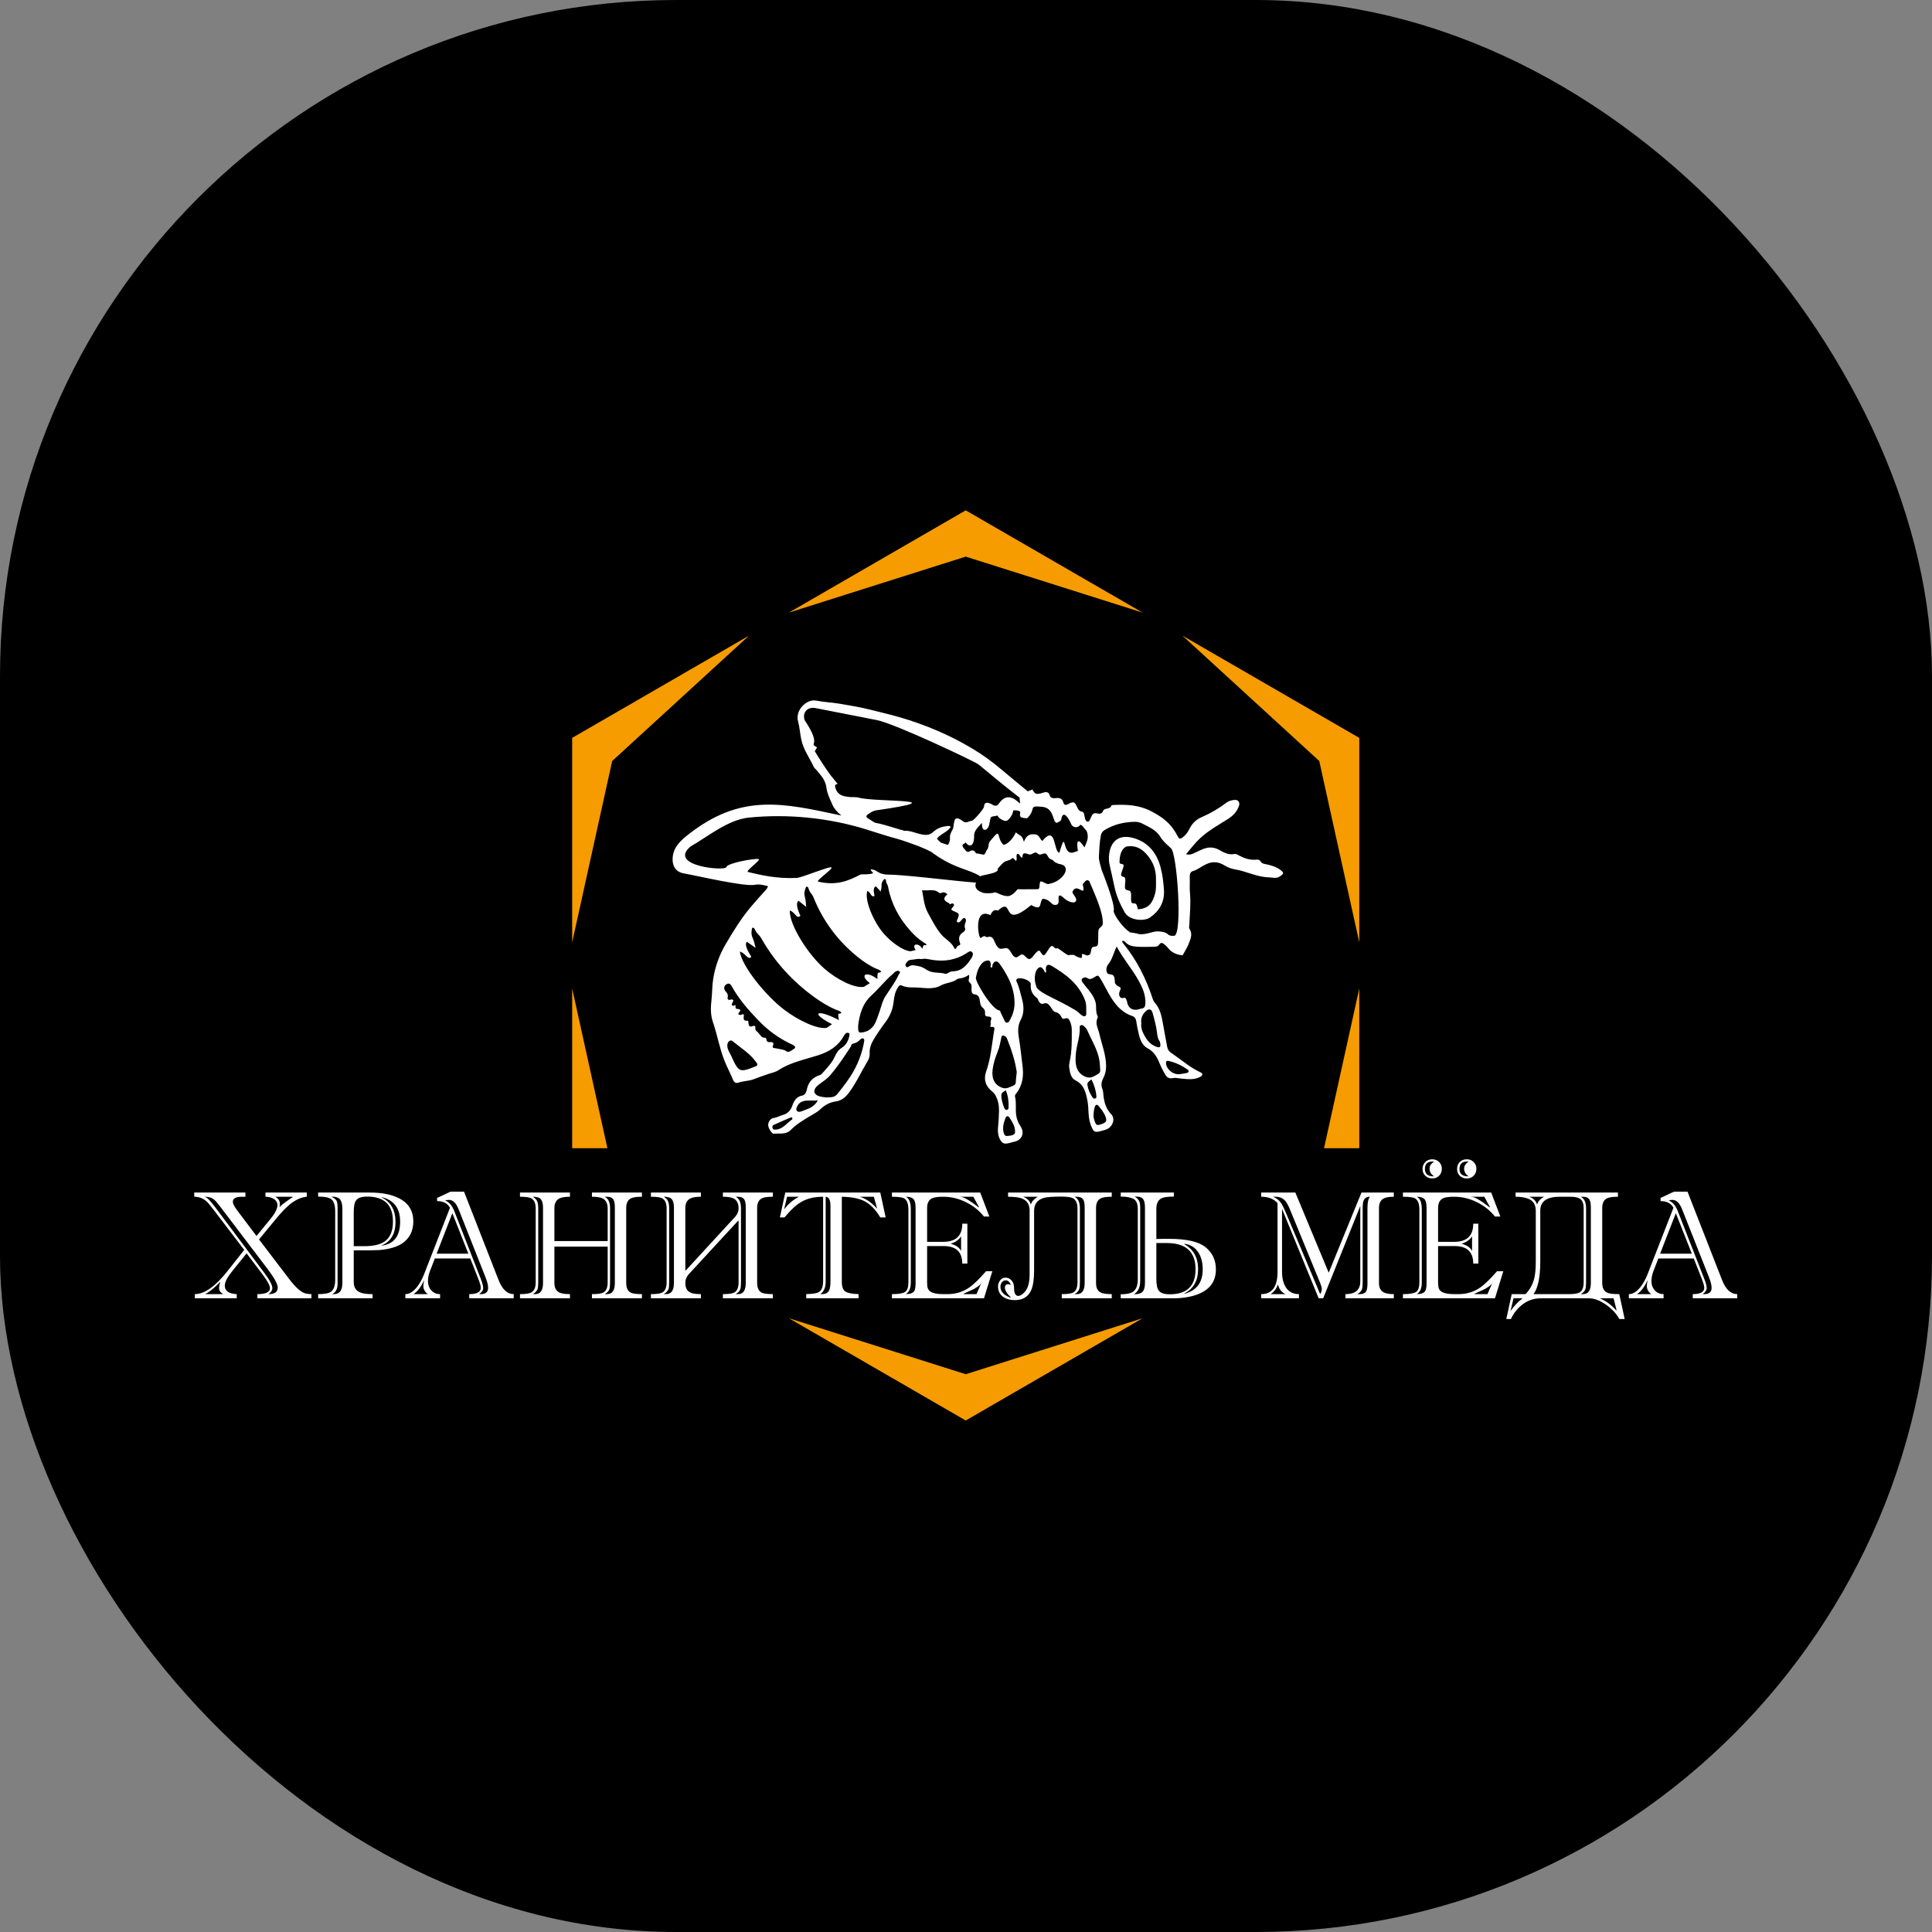 <svg xmlns="http://www.w3.org/2000/svg" version="1.1" xmlns:xlink="http://www.w3.org/1999/xlink" xmlns:svgjs="http://svgjs.dev/svgjs" width="1000" height="1000"><rect width="100%" height="100%" fill="#808080" stroke="none"/><g clip-path="url(#SvgjsClipPath1226)"><rect width="1000" height="1000" fill="#000000"></rect><g transform="matrix(2.685,0,0,2.685,100,263.758)"><svg xmlns="http://www.w3.org/2000/svg" version="1.1" xmlns:xlink="http://www.w3.org/1999/xlink" xmlns:svgjs="http://svgjs.dev/svgjs" width="298" height="176"><svg width="298" height="176" viewBox="0 0 298 176" fill="none" xmlns="http://www.w3.org/2000/svg">
<path fill-rule="evenodd" clip-rule="evenodd" d="M190.695 24.3L224.79 44.011V83.434L217.076 48.471L190.695 24.3Z" fill="#F69C00"></path>
<path fill-rule="evenodd" clip-rule="evenodd" d="M73.054 92.314V123.116H79.85L73.054 92.314Z" fill="#F69C00"></path>
<path fill-rule="evenodd" clip-rule="evenodd" d="M224.79 92.314V123.116H217.994L224.79 92.314Z" fill="#F69C00"></path>
<path fill-rule="evenodd" clip-rule="evenodd" d="M107.148 24.299L73.054 44.011L73.054 83.434L80.768 48.471L107.148 24.299Z" fill="#F69C00"></path>
<path fill-rule="evenodd" clip-rule="evenodd" d="M22.788 152.05H12.375V151.241C13.99 151.241 14.798 150.856 14.798 150.086C14.798 149.585 14.297 148.671 13.298 147.342L10.298 143.385L7.587 146.735C6.586 147.968 6.087 148.921 6.087 149.595C6.087 150.615 6.855 151.164 8.394 151.241V152.05H0.318V151.241C2.183 151.241 4.298 149.739 6.663 146.735L9.836 142.72L4.24 135.384C3.413 134.287 2.856 133.613 2.567 133.362C1.894 132.765 1.106 132.467 0.203 132.467V131.658H10.067V132.467C10.067 132.467 9.846 132.467 9.404 132.467C8.231 132.467 7.644 132.785 7.644 133.42C7.644 133.805 7.923 134.363 8.481 135.095L12.202 140.034L14.855 136.8C15.778 135.682 16.239 134.778 16.239 134.084C16.239 133.564 15.98 133.15 15.461 132.842C15.019 132.592 14.509 132.467 13.932 132.467V131.658H21.893V132.467C20.758 132.563 19.614 133.102 18.461 134.084C17.768 134.662 16.884 135.605 15.807 136.915L12.692 140.699L18.547 148.382C19.797 150.019 20.855 150.933 21.72 151.125C22.066 151.203 22.422 151.241 22.788 151.241V152.05ZM19.239 132.524C19.162 132.505 19.086 132.486 19.008 132.467H15.807C16.403 132.794 16.701 133.246 16.701 133.824C16.701 134.113 16.682 134.325 16.643 134.46L16.672 134.489C16.692 134.354 17.076 134.017 17.826 133.478C18.499 132.977 18.97 132.659 19.239 132.524ZM16.298 149.999C16.298 149.325 15.672 148.16 14.422 146.504L5.163 134.315C4.625 133.603 4.221 133.15 3.952 132.958C3.529 132.631 2.952 132.467 2.222 132.467L2.135 132.524C2.154 132.505 2.183 132.496 2.222 132.496C2.567 132.496 3.212 133.122 4.154 134.373L13.73 147.169C14.749 148.536 15.259 149.508 15.259 150.086C15.259 150.49 15.009 150.875 14.509 151.241C15.701 151.241 16.298 150.827 16.298 149.999ZM5.798 151.241C5.26 150.933 4.991 150.558 4.991 150.114C4.991 149.749 5.067 149.354 5.222 148.93L5.192 148.902C4.058 150.076 3.087 150.856 2.279 151.241H5.798ZM42.43 137.232C42.43 139.004 41.766 140.381 40.439 141.363C39.401 142.114 37.872 142.576 35.853 142.749C35.373 142.788 33.738 142.807 30.95 142.807V148.93C30.95 149.893 31.344 150.548 32.133 150.895C32.632 151.125 33.45 151.241 34.584 151.241V152.05H24.085V151.241C25.296 151.241 26.123 151.087 26.565 150.779C27.104 150.375 27.373 149.595 27.373 148.439V135.326C27.373 134.113 27.114 133.314 26.594 132.929C26.171 132.602 25.335 132.438 24.085 132.438V131.658H34.008C36.315 131.658 38.18 132.014 39.603 132.726C41.488 133.651 42.43 135.153 42.43 137.232ZM39.892 137.261C39.892 134.719 38.728 133.15 36.401 132.553L36.315 132.582C38.103 133.468 38.998 135.047 38.998 137.319C38.998 139.611 38.103 141.122 36.315 141.854L36.401 141.883C38.728 141.555 39.892 140.015 39.892 137.261ZM38.507 137.261C38.507 134.045 36.853 132.438 33.546 132.438C32.469 132.438 31.757 132.678 31.412 133.16C31.104 133.545 30.95 134.296 30.95 135.413V141.999H32.969C34.796 141.999 36.142 141.671 37.007 141.016C38.007 140.265 38.507 139.014 38.507 137.261ZM28.758 149.075V134.807C28.758 133.959 28.609 133.352 28.31 132.987C28.013 132.621 27.45 132.438 26.623 132.438C27.181 132.726 27.523 133.001 27.647 133.261C27.773 133.521 27.835 133.988 27.835 134.662V149.191C27.835 150.249 27.479 150.933 26.767 151.241H27.143C28.22 151.241 28.758 150.519 28.758 149.075ZM61.784 152.05H53.218V151.241C54.699 151.241 55.438 150.837 55.438 150.028C55.438 149.701 55.304 149.191 55.035 148.497L53.42 144.367H46.583L45.632 146.822C45.382 147.457 45.256 148.102 45.256 148.757C45.256 149.45 45.473 150.038 45.905 150.519C46.338 151.001 46.901 151.241 47.593 151.241V152.05H40.901V151.241C41.671 151.241 42.42 150.779 43.151 149.855C43.69 149.162 44.141 148.343 44.507 147.4L49.497 134.604C49.036 133.737 48.209 133.305 47.016 133.305V132.698L49.612 131.485H52.208L58.871 148.526C59.582 150.336 60.554 151.241 61.784 151.241V152.05ZM56.852 150.028C56.852 149.508 56.679 148.815 56.333 147.948L51.17 134.893C50.689 133.68 50.064 133.073 49.295 133.073C49.045 133.073 48.805 133.112 48.574 133.189C49.324 133.478 49.91 134.161 50.334 135.239L55.438 148.295C55.746 149.084 55.9 149.682 55.9 150.086C55.9 150.49 55.64 150.875 55.122 151.241H55.438C56.381 151.241 56.852 150.837 56.852 150.028ZM53.044 143.443L49.958 135.644L46.93 143.443H53.044ZM45.228 151.241C44.651 150.818 44.362 150.288 44.362 149.653C44.362 149.46 44.41 149.123 44.507 148.642L44.478 148.613C43.882 149.903 43.209 150.779 42.459 151.241H45.228ZM86.504 152.05H76.869V151.241C77.965 151.241 78.706 151.135 79.091 150.923C79.629 150.615 79.898 149.961 79.898 148.959V142.085H69.63V149.075C69.63 149.98 69.928 150.586 70.524 150.895C70.928 151.125 71.629 151.241 72.629 151.241V152.05H62.995V151.241C64.091 151.241 64.832 151.125 65.216 150.895C65.755 150.586 66.024 149.941 66.024 148.959V134.748C66.024 133.747 65.745 133.093 65.187 132.785C64.823 132.572 64.091 132.467 62.995 132.467V131.658H72.629V132.467C71.687 132.467 70.995 132.582 70.553 132.813C69.937 133.16 69.63 133.767 69.63 134.633V141.016H79.898V134.719C79.898 133.796 79.591 133.16 78.975 132.813C78.552 132.582 77.85 132.467 76.869 132.467V131.658H86.504V132.467C85.484 132.467 84.773 132.572 84.369 132.785C83.773 133.093 83.475 133.709 83.475 134.633V149.075C83.475 150.019 83.763 150.644 84.34 150.952C84.725 151.145 85.446 151.241 86.504 151.241V152.05ZM81.283 149.075V134.633C81.283 133.882 81.206 133.372 81.052 133.102C80.84 132.678 80.398 132.467 79.725 132.467H79.321C80.014 132.794 80.359 133.535 80.359 134.691V148.988C80.359 149.604 80.312 150.047 80.216 150.317C80.081 150.683 79.783 150.991 79.321 151.241H79.783C80.782 151.241 81.283 150.519 81.283 149.075ZM67.438 149.075V134.633C67.438 133.843 67.303 133.285 67.034 132.958C66.764 132.631 66.245 132.467 65.476 132.467C65.919 132.736 66.207 133.054 66.341 133.42C66.457 133.709 66.514 134.142 66.514 134.719V149.017C66.514 149.614 66.466 150.047 66.371 150.317C66.216 150.664 65.919 150.972 65.476 151.241H65.909C66.928 151.241 67.438 150.519 67.438 149.075ZM111.742 152.05H102.108V151.241C103.204 151.241 103.944 151.135 104.329 150.923C104.867 150.615 105.137 149.961 105.137 148.959V137.088H105.05L95.56 147.371C95.099 147.871 94.868 148.439 94.868 149.075C94.868 149.98 95.166 150.586 95.762 150.895C96.166 151.125 96.868 151.241 97.868 151.241V152.05H88.234V151.241C89.311 151.241 90.051 151.135 90.455 150.923C90.993 150.596 91.263 149.941 91.263 148.959V134.748C91.263 133.747 90.984 133.093 90.426 132.785C90.061 132.572 89.33 132.467 88.234 132.467V131.658H97.868V132.467C96.926 132.467 96.233 132.582 95.791 132.813C95.176 133.16 94.868 133.767 94.868 134.633V146.678H94.955L104.444 136.366C104.906 135.865 105.137 135.317 105.137 134.719C105.137 133.796 104.829 133.16 104.213 132.813C103.79 132.582 103.088 132.467 102.108 132.467V131.658H111.742V132.467C110.722 132.467 110.011 132.572 109.607 132.785C109.011 133.093 108.713 133.709 108.713 134.633V149.075C108.713 150.019 109.001 150.644 109.578 150.952C109.963 151.145 110.684 151.241 111.742 151.241V152.05ZM106.521 149.075V134.633C106.521 133.882 106.444 133.372 106.29 133.102C106.079 132.678 105.637 132.467 104.964 132.467H104.56C105.252 132.794 105.598 133.535 105.598 134.691V148.988C105.598 149.604 105.55 150.047 105.454 150.317C105.319 150.683 105.021 150.991 104.56 151.241H105.021C106.021 151.241 106.521 150.519 106.521 149.075ZM92.676 149.075V134.633C92.676 133.843 92.541 133.285 92.272 132.958C92.003 132.631 91.484 132.467 90.714 132.467C91.157 132.736 91.445 133.054 91.58 133.42C91.695 133.709 91.753 134.142 91.753 134.719V149.017C91.753 149.614 91.705 150.047 91.609 150.317C91.455 150.664 91.157 150.972 90.714 151.241H91.147C92.167 151.241 92.676 150.519 92.676 149.075ZM133.49 136.453H132.452C131.548 134.932 130.519 133.882 129.365 133.305C128.346 132.785 126.904 132.505 125.039 132.467V148.873C125.039 149.816 125.265 150.437 125.717 150.736C126.169 151.034 127.019 151.203 128.269 151.241V152.05H118.174V151.241C119.424 151.203 120.221 151.077 120.568 150.866C121.145 150.558 121.433 149.836 121.433 148.7V132.467C119.76 132.467 118.347 132.804 117.193 133.478C116.232 134.036 115.164 135.028 113.991 136.453H113.097L114.135 131.658H132.452L133.49 136.453ZM131.846 134.778L131.211 132.467H128.5C129.692 132.833 130.807 133.603 131.846 134.778ZM116.789 132.467H114.482L113.905 134.922C114.732 133.824 115.693 133.006 116.789 132.467ZM122.846 134.2C122.846 133.102 122.539 132.524 121.923 132.467V148.873C121.923 149.97 121.577 150.76 120.885 151.241H121.203C121.914 151.241 122.385 150.981 122.615 150.461C122.77 150.114 122.846 149.537 122.846 148.728V134.2ZM154.055 146.822L152.44 152.05H134.701V151.241C135.97 151.241 136.817 151.101 137.24 150.823C137.663 150.543 137.874 149.912 137.874 148.93V135.009C137.874 133.872 137.615 133.141 137.095 132.813C136.73 132.582 135.932 132.467 134.701 132.467V131.658H151.719L153.479 136.279H152.44C151.498 135.105 150.325 134.176 148.922 133.492C147.517 132.809 146.066 132.467 144.566 132.467C143.528 132.467 142.806 132.572 142.403 132.785C141.787 133.093 141.479 133.709 141.479 134.633V141.161H144.566C147.027 141.161 148.258 139.996 148.258 137.666H149.238V145.349H148.258C148.258 143.096 147.046 141.97 144.624 141.97H141.479V149.075C141.479 149.518 141.528 149.874 141.624 150.144C141.874 150.895 142.922 151.26 144.768 151.241H145.431C146.989 151.241 148.392 150.808 149.642 149.941C150.469 149.364 151.537 148.324 152.844 146.822H154.055ZM151.459 134.546V134.431L150.392 132.467H147.94C147.902 132.467 147.835 132.486 147.738 132.524C147.816 132.505 147.883 132.496 147.94 132.496C148.537 132.496 149.709 133.179 151.459 134.546ZM148.027 142.922V140.092C147.624 140.746 146.95 141.228 146.008 141.536C146.989 141.767 147.662 142.229 148.027 142.922ZM152.008 148.902V148.757C152.008 149.2 151.517 149.691 150.536 150.23C150.325 150.346 149.633 150.664 148.46 151.184L148.604 151.241H150.998L152.008 148.902ZM139.258 149.075V134.662C139.258 133.872 139.153 133.333 138.942 133.044C138.672 132.659 138.143 132.467 137.354 132.467C138.008 132.755 138.336 133.574 138.336 134.922V148.988C138.336 150.124 138.008 150.875 137.354 151.241C138.162 151.241 138.701 151.058 138.97 150.693C139.163 150.423 139.258 149.884 139.258 149.075ZM177.073 152.05H167.439V151.241C168.535 151.241 169.275 151.135 169.66 150.923C170.199 150.615 170.468 149.961 170.468 148.959V134.719C170.468 133.737 170.179 133.083 169.602 132.755C169.198 132.544 168.449 132.438 167.353 132.438C165.699 132.438 164.564 132.524 163.949 132.698C162.718 133.083 162.103 133.901 162.103 135.153V146.649C162.103 148.382 161.911 149.672 161.526 150.519C160.949 151.77 159.901 152.397 158.382 152.397C157.478 152.397 156.729 152.185 156.132 151.761C155.478 151.299 155.151 150.625 155.151 149.739C155.151 149.316 155.286 148.93 155.555 148.584C155.825 148.237 156.17 148.064 156.594 148.064C157.055 148.064 157.445 148.242 157.762 148.598C158.079 148.954 158.238 149.431 158.238 150.028C158.238 151.068 158.517 151.588 159.074 151.588C159.228 151.588 159.43 151.511 159.68 151.357C160.718 150.702 161.238 149.431 161.238 147.544V135.153C161.238 134.036 160.795 133.276 159.911 132.871C159.334 132.602 158.391 132.467 157.084 132.467V131.658H177.073V132.467C176.054 132.467 175.342 132.572 174.939 132.785C174.342 133.093 174.044 133.709 174.044 134.633V149.075C174.044 150.019 174.342 150.635 174.939 150.923C175.323 151.135 176.035 151.241 177.073 151.241V152.05ZM171.852 149.075V134.633C171.852 133.882 171.775 133.372 171.621 133.102C171.41 132.678 170.967 132.467 170.294 132.467H169.891C170.583 132.794 170.929 133.535 170.929 134.691V148.988C170.929 149.604 170.881 150.047 170.785 150.317C170.65 150.683 170.352 150.991 169.891 151.241H170.352C171.352 151.241 171.852 150.519 171.852 149.075ZM162.853 132.467H159.997C160.805 132.794 161.295 133.295 161.468 133.969C161.68 133.333 162.142 132.833 162.853 132.467ZM157.632 151.877C156.863 151.145 156.478 150.519 156.478 149.999C156.478 149.556 156.68 149.335 157.084 149.335C157.276 149.335 157.459 149.393 157.632 149.508C157.401 148.892 157.074 148.584 156.651 148.584C156.344 148.584 156.094 148.709 155.901 148.959C155.709 149.21 155.613 149.489 155.613 149.797C155.613 150.76 156.277 151.472 157.603 151.934L157.632 151.877ZM197.149 146.476C197.149 148.555 196.206 150.057 194.322 150.981C192.899 151.694 191.034 152.05 188.726 152.05H178.804V151.27C179.977 151.27 180.794 151.087 181.256 150.721C181.813 150.278 182.092 149.499 182.092 148.382V134.864C182.092 133.824 181.808 133.16 181.241 132.871C180.674 132.582 179.861 132.438 178.804 132.438V131.658H189.044V132.438C187.928 132.438 187.14 132.544 186.678 132.755C186.005 133.102 185.669 133.776 185.669 134.778V140.612C185.918 140.612 186.332 140.602 186.909 140.583C187.447 140.583 187.861 140.583 188.149 140.583C191.476 140.583 193.808 141.117 195.144 142.186C196.48 143.254 197.149 144.685 197.149 146.476ZM194.61 146.446C194.61 145.176 194.341 144.116 193.803 143.269C193.207 142.287 192.313 141.709 191.12 141.536L191.034 141.594C192.822 142.615 193.716 144.213 193.716 146.389C193.716 148.661 192.822 150.24 191.034 151.125L191.12 151.155C193.447 150.558 194.61 148.988 194.61 146.446ZM193.226 146.446C193.226 143.076 191.38 141.392 187.687 141.392H185.669V148.295C185.669 149.412 185.823 150.163 186.13 150.548C186.476 151.03 187.188 151.27 188.265 151.27C191.572 151.27 193.226 149.663 193.226 146.446ZM183.477 149.075V134.633C183.477 133.901 183.39 133.381 183.217 133.073C182.986 132.65 182.534 132.438 181.861 132.438H181.486C181.948 132.707 182.246 133.015 182.38 133.362C182.496 133.613 182.554 134.036 182.554 134.633V148.7C182.554 149.932 182.15 150.788 181.342 151.27C182.15 151.27 182.707 151.106 183.015 150.779C183.322 150.451 183.477 149.884 183.477 149.075ZM231.443 152.05H222.127V151.241C224.031 151.241 224.983 150.423 224.983 148.786V134.257L217.829 152.05H216.964L209.897 134.807V146.88C209.897 148.112 210.128 149.104 210.589 149.855C211.147 150.779 212.003 151.241 213.157 151.241V152.05H205.888V151.241C207.984 151.241 209.032 149.807 209.032 146.937V133.709C208.321 132.88 207.273 132.467 205.888 132.467V131.658H212.465L218.896 147.111L225.214 131.658H231.443V132.467C230.521 132.467 229.848 132.592 229.425 132.842C228.867 133.17 228.588 133.767 228.588 134.633V149.104C228.588 149.951 228.867 150.538 229.425 150.866C229.867 151.116 230.54 151.241 231.443 151.241V152.05ZM226.857 132.467C226.242 132.467 225.838 132.698 225.646 133.16C225.512 133.449 225.444 133.94 225.444 134.633V149.017C225.444 149.633 225.396 150.067 225.3 150.317C225.165 150.683 224.867 150.991 224.406 151.241H224.896C225.531 151.241 225.954 151.03 226.165 150.605C226.3 150.317 226.367 149.816 226.367 149.104V134.633C226.367 133.554 226.531 132.833 226.857 132.467ZM217.569 150.259C217.569 149.99 217.426 149.508 217.137 148.815L211.512 135.124C211.147 134.219 210.82 133.603 210.532 133.276C210.051 132.736 209.426 132.467 208.657 132.467H208.138C208.773 132.698 209.282 133.083 209.667 133.622C209.916 133.969 210.214 134.546 210.561 135.355L217.253 151.241C217.464 150.856 217.569 150.529 217.569 150.259ZM210.561 151.241C209.791 150.875 209.311 150.249 209.118 149.364C208.811 150.23 208.33 150.856 207.677 151.241H210.561ZM247.366 127.065C247.366 127.605 247.193 128.052 246.846 128.408C246.501 128.765 246.058 128.943 245.52 128.943C244.981 128.943 244.534 128.775 244.179 128.438C243.822 128.101 243.645 127.662 243.645 127.123C243.645 126.565 243.818 126.113 244.164 125.766C244.51 125.419 244.962 125.246 245.52 125.246C246.039 125.246 246.476 125.419 246.832 125.766C247.188 126.113 247.366 126.545 247.366 127.065ZM240.703 127.065C240.703 127.605 240.53 128.052 240.184 128.408C239.838 128.765 239.395 128.943 238.857 128.943C238.318 128.943 237.871 128.77 237.515 128.423C237.16 128.076 236.982 127.643 236.982 127.123C236.982 126.584 237.16 126.136 237.515 125.78C237.871 125.424 238.318 125.246 238.857 125.246C239.376 125.246 239.814 125.419 240.169 125.766C240.525 126.113 240.703 126.545 240.703 127.065ZM252.558 146.822L250.942 152.05H233.203V151.241C234.472 151.241 235.319 151.101 235.742 150.823C236.165 150.543 236.376 149.912 236.376 148.93V135.009C236.376 133.872 236.117 133.141 235.597 132.813C235.232 132.582 234.434 132.467 233.203 132.467V131.658H250.222L251.981 136.279H250.942C250 135.105 248.827 134.176 247.424 133.492C246.02 132.809 244.568 132.467 243.068 132.467C242.03 132.467 241.309 132.572 240.905 132.785C240.289 133.093 239.982 133.709 239.982 134.633V141.161H243.068C245.529 141.161 246.76 139.996 246.76 137.666H247.74V145.349H246.76C246.76 143.096 245.548 141.97 243.126 141.97H239.982V149.075C239.982 149.518 240.03 149.874 240.126 150.144C240.376 150.895 241.424 151.26 243.27 151.241H243.934C245.491 151.241 246.894 150.808 248.144 149.941C248.971 149.364 250.039 148.324 251.346 146.822H252.558ZM245.808 128.538V128.481C245.27 128.115 245.001 127.634 245.001 127.036C245.001 126.536 245.27 126.103 245.808 125.737V125.679H245.548C244.587 125.679 244.107 126.16 244.107 127.123C244.107 128.067 244.673 128.538 245.808 128.538ZM249.962 134.546V134.431L248.895 132.467H246.443C246.404 132.467 246.337 132.486 246.241 132.524C246.318 132.505 246.385 132.496 246.443 132.496C247.039 132.496 248.212 133.179 249.962 134.546ZM239.146 128.538V128.481C238.607 128.115 238.338 127.634 238.338 127.036C238.338 126.536 238.607 126.103 239.146 125.737V125.679H238.886C237.924 125.679 237.444 126.16 237.444 127.123C237.444 128.067 238.011 128.538 239.146 128.538ZM246.53 142.922V140.092C246.126 140.746 245.453 141.228 244.51 141.536C245.491 141.767 246.164 142.229 246.53 142.922ZM250.51 148.902V148.757C250.51 149.2 250.02 149.691 249.038 150.23C248.827 150.346 248.135 150.664 246.962 151.184L247.106 151.241H249.5L250.51 148.902ZM237.76 149.075V134.662C237.76 133.872 237.655 133.333 237.444 133.044C237.174 132.659 236.645 132.467 235.857 132.467C236.511 132.755 236.838 133.574 236.838 134.922V148.988C236.838 150.124 236.511 150.875 235.857 151.241C236.664 151.241 237.203 151.058 237.472 150.693C237.665 150.423 237.76 149.884 237.76 149.075ZM275.95 156.036H274.912C274.392 155.054 273.575 154.159 272.46 153.35C271.249 152.483 270.124 152.05 269.085 152.05H259.711C258.48 152.05 257.36 152.42 256.35 153.162C255.341 153.903 254.567 154.862 254.028 156.036H253.134L254.173 151.241H256.826C257.634 150.432 258.192 149.45 258.499 148.295C258.711 147.448 258.816 146.322 258.816 144.915V135.153C258.816 133.998 258.326 133.227 257.346 132.842C256.692 132.592 255.884 132.467 254.923 132.467V131.658H274.652V132.467C273.633 132.467 272.921 132.572 272.518 132.785C271.921 133.093 271.623 133.709 271.623 134.633V149.075C271.623 150.057 271.96 150.693 272.633 150.981C272.998 151.155 273.758 151.241 274.912 151.241L275.95 156.036ZM269.431 149.075V134.633C269.431 133.882 269.354 133.372 269.2 133.102C268.989 132.678 268.547 132.467 267.873 132.467H267.47C268.162 132.794 268.508 133.535 268.508 134.691V148.988C268.508 149.604 268.46 150.047 268.364 150.317C268.229 150.683 267.931 150.991 267.47 151.241H267.931C268.931 151.241 269.431 150.519 269.431 149.075ZM260.432 132.467H257.576C258.384 132.794 258.874 133.295 259.047 133.969C259.259 133.333 259.721 132.833 260.432 132.467ZM268.047 148.959V134.719C268.047 133.853 267.849 133.261 267.455 132.944C267.061 132.626 266.422 132.467 265.537 132.467H263.432C260.932 132.467 259.682 133.362 259.682 135.153V144.944C259.682 147.948 259.249 150.047 258.384 151.241H265.191C266.23 151.241 266.931 151.125 267.297 150.895C267.797 150.567 268.047 149.922 268.047 148.959ZM274.392 154.361L273.816 152.05H271.191C272.402 152.589 273.441 153.36 274.306 154.361H274.392ZM256.278 152.05H254.519L253.942 154.505C254.596 153.542 255.375 152.724 256.278 152.05ZM297.641 152.05H289.074V151.241C290.555 151.241 291.295 150.837 291.295 150.028C291.295 149.701 291.16 149.191 290.891 148.497L289.276 144.367H282.44L281.488 146.822C281.238 147.457 281.113 148.102 281.113 148.757C281.113 149.45 281.329 150.038 281.762 150.519C282.194 151.001 282.757 151.241 283.449 151.241V152.05H276.757V151.241C277.527 151.241 278.276 150.779 279.008 149.855C279.546 149.162 279.997 148.343 280.363 147.4L285.353 134.604C284.892 133.737 284.065 133.305 282.872 133.305V132.698L285.468 131.485H288.064L294.727 148.526C295.439 150.336 296.41 151.241 297.641 151.241V152.05ZM292.708 150.028C292.708 149.508 292.535 148.815 292.189 147.948L287.026 134.893C286.545 133.68 285.92 133.073 285.151 133.073C284.901 133.073 284.661 133.112 284.43 133.189C285.18 133.478 285.767 134.161 286.19 135.239L291.295 148.295C291.603 149.084 291.756 149.682 291.756 150.086C291.756 150.49 291.496 150.875 290.978 151.241H291.295C292.237 151.241 292.708 150.837 292.708 150.028ZM288.9 143.443L285.814 135.644L282.786 143.443H288.9ZM281.084 151.241C280.507 150.818 280.218 150.288 280.218 149.653C280.218 149.46 280.267 149.123 280.363 148.642L280.334 148.613C279.738 149.903 279.065 150.779 278.315 151.241H281.084Z" fill="white"></path>
<path fill-rule="evenodd" clip-rule="evenodd" d="M124.967 58.988L124.774 58.83C124.092 58.251 123.528 57.61 123.189 56.822C122.739 55.767 122.194 54.725 122.063 53.567C121.902 52.162 120.98 51.213 120.155 50.208C119.975 49.994 119.721 49.825 119.602 49.56C118.907 48.035 117.905 46.66 117.412 45.037C117.341 44.805 117.276 44.564 117.224 44.326C116.968 43.166 116.921 41.98 116.6 40.817C115.999 38.629 118.308 36.456 120.094 36.824C121.584 37.129 123.113 37.171 124.599 37.423C126.577 37.758 128.575 38.08 130.522 38.576C132.432 39.06 134.352 39.499 136.247 40.047C141.165 41.483 145.85 43.466 150.238 46.097C152.241 47.297 154.135 48.688 155.926 50.207C157.564 51.592 159.222 52.955 160.88 54.315C161.187 54.199 161.49 54.081 161.785 53.962L161.833 54.052C162.234 54.805 162.472 54.906 163.334 54.726C163.574 54.675 163.802 54.576 164.04 54.514C164.488 54.395 164.926 54.506 165.054 54.944C165.255 55.649 165.723 55.688 166.287 55.622C166.968 55.541 167.541 55.664 167.727 56.428C167.873 57.016 168.219 57.002 168.656 56.794C168.767 56.742 168.86 56.652 168.973 56.61C169.706 56.315 169.897 56.362 170.255 57.062C170.518 57.569 170.651 58.132 171.357 58.249C171.671 58.299 171.735 58.647 171.795 58.934C171.852 59.216 171.883 59.507 171.992 59.767C172.066 59.94 172.187 60.157 172.424 60.167C172.665 60.176 172.77 59.987 172.856 59.797C172.976 59.538 173.074 59.263 173.216 59.018C173.34 58.808 173.504 58.584 173.759 58.539C174.322 58.441 175.016 59.037 175.416 58.057C175.656 57.464 176.72 57.86 176.996 57.086C177.024 57.007 177.21 56.949 177.325 56.946C179.836 56.827 182.291 56.919 184.615 58.121C186.319 59.004 187.868 60.022 188.973 61.621C189.3 62.094 189.581 62.598 189.854 63.104C190.063 63.495 190.289 63.52 190.637 63.274C191.26 62.83 191.722 62.241 192.039 61.578C192.567 60.474 193.386 59.719 194.483 59.251C196.153 58.533 197.707 57.621 199.151 56.518C199.637 56.149 200.191 56.018 200.76 55.969C201.432 55.908 201.817 56.445 201.604 57.092C201.227 58.241 200.448 59.035 199.432 59.673C197.626 60.81 195.75 61.848 194.158 63.309C193.155 64.226 192.354 65.303 191.398 66.43C192.006 66.6 192.435 66.481 192.874 66.265C193.386 66.008 193.915 65.78 194.439 65.539C195.583 65.014 196.688 64.986 197.826 65.628C198.709 66.129 199.614 66.62 200.726 66.392C201.069 66.322 201.426 66.586 201.758 66.758C202.719 67.255 203.721 67.586 204.832 67.492C205.187 67.463 205.541 67.428 205.785 67.859C206.027 68.288 206.547 68.301 206.981 68.404C207.904 68.621 208.814 68.862 209.583 69.466C210.296 70.025 210.281 70.155 209.513 70.695C208.776 71.21 208.015 70.907 207.245 70.884C205.001 70.815 203.005 69.716 200.829 69.358C200.148 69.246 199.474 69.009 198.875 68.633C196.055 66.852 194.387 69.237 192.795 69.659C192.146 69.831 192.094 70.362 192.111 70.938C192.142 71.957 192.061 72.986 192.155 74C192.342 76.006 192.104 78.001 192.034 80C192.024 80.285 191.91 80.583 192.069 80.835C192.723 81.863 192.244 82.832 191.882 83.764C191.587 84.521 191.118 85.211 190.732 85.921C189.549 85.823 188.579 85.381 187.86 84.434C187.688 84.206 187.465 84.016 187.242 83.833C186.901 83.552 186.558 83.348 186.22 83.867C185.963 84.264 185.533 84.273 185.114 84.278C184.213 84.287 183.308 84.333 182.41 84.289C181.401 84.241 180.368 84.202 179.633 83.319C179.54 83.205 179.354 83.168 179.213 83.096C178.956 83.329 179.167 83.485 179.278 83.621C181.889 86.812 183.703 90.428 184.976 94.333C185.05 94.563 185.151 94.809 185.31 94.984C186.339 96.103 186.662 97.495 186.91 98.93C187.173 100.472 187.477 102.004 187.754 103.541C187.847 104.052 188.068 104.429 188.527 104.732C189.966 105.685 191.281 106.816 192.76 107.717C193.215 107.992 193.664 108.255 194.153 108.474C194.679 108.711 194.65 109.077 194.138 109.352C192.945 109.99 191.666 109.804 190.407 109.685C189.877 109.634 189.358 109.484 188.82 109.602C188.16 109.746 187.691 109.464 187.38 108.916C187.037 108.306 186.687 107.693 186.425 107.05C185.891 105.745 185.345 104.55 183.944 103.824C182.967 103.315 182.522 102.169 182.272 101.066C182.085 100.261 181.919 99.452 181.794 98.638C181.716 98.137 181.501 97.796 181.021 97.629C178.474 96.75 177.189 94.657 176.02 92.444C175.656 91.754 175.273 91.073 174.874 90.403C174.472 89.737 174.405 89.713 173.742 90.132C173.264 90.431 172.83 90.697 172.289 90.268C172.12 90.137 171.892 90.179 171.691 90.241C171.239 90.381 171.147 90.734 171.442 91.14C172.143 92.099 173.002 92.938 173.565 94.006C173.84 94.532 174.024 95.055 174.047 95.643C174.072 96.299 174.017 96.969 174.321 97.587C174.37 97.69 174.412 97.856 174.366 97.945C173.784 99.048 174.45 100.013 174.679 101.03C175.145 103.101 175.966 105.086 175.987 107.257C175.994 108.109 175.812 108.902 175.439 109.61C175.061 110.331 174.975 110.971 175.275 111.724C175.421 112.095 175.43 112.527 175.473 112.935C175.615 114.309 175.987 115.547 176.994 116.601C177.767 117.415 177.309 118.865 176.226 119.404C175.9 119.568 175.53 119.654 175.176 119.753C173.711 120.167 173.556 120.012 173.02 118.61C172.448 117.108 172.687 115.531 172.394 114.007C172.085 112.41 171.772 110.887 170.107 110.05C169.165 109.578 169.025 108.55 168.879 107.612C168.827 107.255 168.863 106.863 168.943 106.507C169.397 104.48 169.378 102.424 169.37 100.368C169.368 99.787 169.277 99.282 169.045 98.725C168.796 98.124 168.575 97.916 167.987 98.136C167.704 98.238 167.534 98.137 167.4 97.871C167.157 97.382 166.841 97.011 166.243 96.873C165.734 96.758 165.543 96.2 165.25 95.817C164.899 95.359 164.582 94.984 163.925 95.236C163.501 95.4 163.22 95.133 163.014 94.799C162.883 94.591 162.839 94.292 162.663 94.158C161.763 93.483 161.367 92.692 161.461 91.493C161.518 90.791 159.605 90.099 158.893 90.436C158.573 90.589 158.662 90.865 158.761 91.072C159.245 92.077 159.439 93.172 159.744 94.234C160.148 95.659 160.232 97.059 159.504 98.416C158.866 99.605 159.003 100.903 159.211 102.116C159.505 103.817 159.646 105.534 159.871 107.238C160.118 109.087 159.917 110.923 158.708 112.491C158.555 112.687 158.358 112.901 158.424 113.153C158.724 114.327 158.478 115.529 158.646 116.708C158.76 117.501 159.021 118.197 159.47 118.865C160.357 120.188 159.76 121.609 158.184 121.884C157.404 122.021 156.44 122.58 155.832 121.865C155.209 121.131 155.048 120.059 155.152 119.067C155.264 118.003 155.325 116.936 155.339 115.872C155.352 114.879 155.174 113.906 154.699 113.012C154.524 112.68 154.312 112.4 154.007 112.162C152.769 111.205 152.315 109.857 152.856 108.337C153.747 105.834 153.949 103.201 154.372 100.611C154.432 100.231 154.718 99.624 153.85 99.728C153.614 99.755 153.627 99.581 153.702 99.4C153.829 99.092 153.642 98.766 153.784 98.439C153.993 97.969 153.74 97.722 153.276 97.728C152.807 97.733 152.607 97.594 152.65 97.083C152.684 96.676 152.567 96.305 152.183 96.011C151.726 95.664 151.714 95.075 151.618 94.55C151.517 94.002 151.37 93.533 150.663 93.462C149.972 93.394 150.042 92.731 150.045 92.296C150.05 91.863 150.11 91.511 149.715 91.212C149.211 90.826 149.753 90.284 149.541 89.687C148.959 90.076 148.433 90.293 147.853 90.368C147.651 90.395 147.411 90.409 147.263 90.527C146.347 91.233 145.141 91.178 144.178 91.717C142.444 92.689 140.632 92.084 138.846 92.117C138.064 92.13 137.317 92.09 136.605 91.752C136.256 91.586 136.088 91.803 135.906 92.052C135.274 92.926 135.131 93.963 135.012 94.975C134.845 96.412 134.316 97.653 133.451 98.8C132.633 99.885 131.875 101.012 131.166 102.17C130.672 102.981 130.346 103.894 130.405 104.863C130.44 105.434 130.265 105.898 129.991 106.353C128.785 108.358 127.825 110.505 126.422 112.393C125.761 113.282 125.005 113.941 123.848 114.099C122.722 114.251 121.749 114.791 120.929 115.572C120.323 116.154 119.581 116.522 118.879 116.939C117.568 117.718 116.273 118.502 115.191 119.597C114.26 120.54 113.03 120.205 111.919 120.315C111.525 120.354 110.824 119.146 110.838 118.639C110.852 118.018 111.267 117.381 111.897 117.286C112.564 117.184 113.13 116.846 113.759 116.67C114.665 116.417 115.2 115.745 115.503 114.894C115.836 113.964 116.27 113.184 117.363 112.974C117.887 112.873 118.169 112.407 118.267 111.901C118.54 110.484 119.304 109.513 120.692 109.054C120.883 108.991 121.089 108.883 121.216 108.736C122.115 107.692 123.124 106.714 123.694 105.439C124.008 104.738 124.365 104.164 125.037 103.743C125.875 103.216 126.313 102.374 126.494 101.404C126.532 101.203 126.588 100.987 126.323 100.889C126.107 100.811 125.905 100.867 125.755 101.018C125.613 101.164 125.493 101.337 125.392 101.515C124.291 103.495 122.556 104.525 120.428 105.211C117.866 106.031 115.167 106.542 112.858 108.047C112.22 108.464 111.491 108.589 110.794 108.823C109.828 109.139 108.876 109.51 107.921 109.857C107.03 110.184 106.001 110.144 105.068 110.484C104.625 110.648 104.249 110.373 104.077 109.951C103.57 108.699 102.921 107.517 102.419 106.255C101.459 103.847 101.044 101.287 100.21 98.864C99.698 97.374 99.746 95.999 99.913 94.512C100.067 93.173 100.024 91.817 100.241 90.469C100.626 88.076 101.428 85.853 102.646 83.778C104.107 81.297 105.611 78.842 107.468 76.628C108.364 75.559 109.303 74.525 110.238 73.489C110.456 73.245 110.683 73.023 110.806 72.597C109.942 72.391 109.169 72.159 108.268 72.335C106.256 72.732 97.193 70.595 94.588 70.139C93.052 69.867 92.343 68.751 92.419 67.231C92.526 65.128 93.856 63.902 95.32 62.738C105.612 54.568 113.811 56.598 124.967 58.988ZM159.338 55.56C157.7 54.295 156.079 53.008 154.486 51.688C153.441 50.823 152.413 49.938 151.345 49.103C150.653 48.558 135.378 41.307 131.839 40.593C127.885 39.795 123.917 39.054 119.959 38.266C118.444 37.964 117.392 39.092 117.858 40.575C121.402 45.889 118.426 44.837 120.264 45.847L119.826 46.586C120.876 48.302 121.846 49.821 122.918 51.274L124.24 52.882C123.726 52.972 123.667 53.181 123.788 53.637C123.867 53.928 123.986 54.158 124.152 54.397C124.72 55.204 125.599 55.288 126.448 55.4C127.057 55.486 127.708 55.362 128.285 55.529C131.455 56.441 147.554 55.681 131.623 57.987C131.044 58.071 130.561 58.408 130.082 58.737C129.699 59 129.681 59.281 130.039 59.504C130.495 59.786 130.942 60.082 131.399 60.355L132.326 60.552C133.111 60.727 134.672 61.191 136.441 61.742L136.714 61.784C136.86 61.858 137.029 61.943 137.18 61.931C138.029 61.864 138.793 62.179 139.579 62.41C143.189 63.467 141.873 61.429 145.269 61.016C145.555 60.982 145.829 60.919 146.028 61.172C145.391 62.209 144.085 62.484 143.37 63.44C143.62 63.74 143.885 63.999 144.165 64.225C144.715 64.404 145.049 64.511 145.065 64.51C145.431 64.717 145.603 64.591 145.708 64.261C145.793 63.988 145.922 63.69 145.889 63.422C145.806 62.76 146.077 62.233 146.386 61.692C146.847 60.884 146.258 58.422 148.391 60.084C149.016 60.572 149.549 60.021 150.118 59.987C150.459 59.965 152.42 57.706 152.449 57.275C152.504 56.266 153.177 56.371 154.191 56.948C154.623 57.193 154.994 57.138 155.269 56.738C156.507 54.939 157.783 55.149 159.355 56.65C159.466 56.245 159.231 55.844 159.338 55.56ZM149.116 65.934L149.495 65.996L149.524 65.973C150.192 65.474 150.647 65.714 150.886 66.256C151.398 66.349 151.914 66.42 152.416 66.538C152.59 66.407 152.727 66.231 152.804 65.994C152.872 65.784 153.002 65.58 153.172 65.384C153.249 65.066 153.322 64.848 153.322 64.848C153.322 64.124 153.651 63.892 154.073 63.38C155.79 61.286 154.791 63.304 156.197 64.612C156.318 64.723 157.655 64.234 158.593 62.213C159.163 62.86 159.764 62.56 160.137 64.06C160.746 62.356 161.811 62.596 162.283 62.609C163.154 62.636 163.281 63.771 163.727 63.85C166.43 60.575 165.807 66.159 167.022 66.152L167.007 66.035C168.485 61.092 167.288 67.035 169.872 66.035L170.549 65.794C170.177 63.579 170.657 63.345 171.81 65.121C171.987 64.777 172.159 64.345 172.339 63.799C172.541 63.185 172.479 61.979 171.927 61.621C171.922 61.616 171.483 61.017 171.305 60.888C171.212 60.833 171.117 60.785 171.022 60.741C170.65 61.406 169.588 61.42 169.256 60.633C168.824 59.609 167.639 57.586 167.308 59.869C165.22 61.765 166.662 57.629 163.691 57.306C160.793 56.995 162.661 57.632 160.769 59.505C157.791 59.44 161.002 57.859 158.072 57.988C158.057 58.82 157.174 59.94 156.728 60.022C156.35 60.09 155.245 59.562 155.064 58.98C153.575 59.328 153.813 58.883 153.491 60.502C153.354 61.883 151.914 62.45 152.067 60.388C150.905 61.591 150.535 62.091 150.541 62.905C150.557 65.073 149.531 65.094 148.927 64.179C148.355 64.666 147.761 64.512 149.116 65.934ZM187.15 73.519C187.207 75.732 186.232 77.399 184.466 78.629C183.316 79.434 180.456 79.231 179.551 77.618C178.613 75.95 177.897 74.292 177.525 72.408C177.274 71.128 176.961 69.85 176.675 68.569C176.523 67.881 176.48 67.189 176.563 66.487C176.901 63.676 178.706 62.566 181.336 63.34C184.105 64.153 185.73 66.156 186.482 68.949C186.888 70.46 187.044 71.984 187.15 73.519ZM182.208 77.047C184.324 76.869 184.949 75.736 185.436 74C185.674 73.146 185.587 72.223 185.602 71.322C185.637 69.388 185.024 67.832 183.763 66.414C182.682 65.199 181.436 64.67 179.826 64.965C178.906 65.505 178.562 66.658 178.576 68.044C178.58 68.446 179.302 68.161 179.36 68.592C179.41 68.972 178.796 70.071 178.881 70.461C178.983 70.928 179.517 70.626 179.657 71.09C179.782 71.5 179.513 72.681 179.657 73.071C179.81 73.489 180.536 73.308 180.703 73.687C180.95 74.246 180.652 75.334 180.9 75.758C181.055 76.019 181.616 75.843 181.759 76.034C182.107 76.502 182.006 77.145 182.208 77.047ZM170.123 96.534C170.599 96.808 170.915 97.248 171.361 97.535C171.786 97.806 172.168 97.69 172.153 97.242C172.124 96.352 172.261 95.464 171.915 94.569C170.693 91.42 168.189 89.552 165.437 87.936C164.72 87.515 164.31 87.871 164.381 88.727C164.397 88.913 164.506 89.106 164.328 89.276C164.264 89.221 164.189 89.18 164.141 89.117C164.097 89.053 164.089 88.962 164.047 88.892C163.541 88.007 163.102 87.984 162.549 88.83C162.441 88.994 162.403 89.211 162.353 89.409C162.118 90.328 162.247 91.206 162.609 92.16C163.657 93.477 166.148 94.161 170.123 96.534ZM112.19 119.521C113.66 119.505 114.41 118.273 115.467 117.563C115.509 117.533 115.513 117.405 115.494 117.334C115.461 117.209 115.363 117.108 115.229 117.167C114.11 117.646 112.988 118.118 111.885 118.629C111.667 118.728 111.582 119.003 111.693 119.273C111.787 119.502 111.969 119.548 112.19 119.521ZM120.415 113.88C119.504 114.02 118.673 113.825 117.825 113.993C117.207 114.117 116.759 114.419 116.474 114.963C116.327 115.251 116.134 115.59 116.364 115.886C116.598 116.19 117.002 116.106 117.287 115.993C118.435 115.543 119.7 115.254 120.415 113.88ZM156.974 120.75C157.137 120.733 157.3 120.721 157.46 120.696C158.423 120.538 158.551 120.272 158.361 119.269C158.209 118.471 157.764 117.845 157.341 117.198C157.084 116.804 156.736 116.901 156.596 117.268C156.229 118.225 155.946 119.196 156.279 120.249C156.405 120.643 156.592 120.789 156.974 120.75ZM173.571 116.674C173.516 117.02 173.6 117.334 173.701 117.649C174.049 118.749 174.162 118.807 175.249 118.409C176.036 118.116 176.163 117.816 175.866 117.015C175.577 116.232 175.052 115.602 174.535 114.97C174.253 114.62 173.959 114.686 173.818 115.116C173.653 115.623 173.569 116.149 173.571 116.674ZM156.65 111.958C156.188 112.232 155.791 112.439 155.791 112.902C155.79 113.766 156.053 114.588 156.367 115.386C156.453 115.609 156.654 115.81 156.953 115.687C157.181 115.596 157.18 115.382 157.184 115.17C157.207 114.114 157.116 113.074 156.65 111.958ZM173.158 109.85C172.742 110.177 172.302 110.422 172.38 110.929C172.522 111.822 172.893 112.652 173.421 113.392C173.539 113.561 173.771 113.61 173.975 113.497C174.146 113.4 174.12 113.229 174.107 113.063C174.023 111.96 173.71 110.929 173.158 109.85ZM190.084 108.851C190.447 108.795 190.978 108.732 191.499 108.62C191.937 108.527 192.039 108.196 191.687 107.95C190.568 107.172 189.36 106.573 188.017 106.283C187.746 106.225 187.528 106.306 187.534 106.652C187.555 107.806 188.749 108.916 190.084 108.851ZM182.765 99.018C182.624 100.075 183.146 101.047 183.701 101.932C184.168 102.68 184.883 103.306 185.782 103.592C186.045 103.676 186.444 103.74 186.447 103.324C186.455 102.047 186.005 102.801 185.788 100.781C185.645 99.511 185.293 98.287 184.956 97.059C184.743 96.264 184.216 96.133 183.607 96.723C182.989 97.322 182.646 98.047 182.765 99.018ZM158.746 108.603C158.746 108.631 158.767 108.465 158.741 108.306C158.419 106.197 157.772 104.18 156.97 102.208C156.869 101.954 156.798 101.673 156.501 101.519C156.152 101.341 155.913 101.248 155.795 101.762C155.584 102.677 155.451 103.6 155.086 104.489C154.637 105.58 154.268 106.718 154.112 107.903C153.873 109.733 154.494 110.899 155.908 111.449C156.758 111.78 157.41 111.321 158.117 111.035C158.733 110.787 158.537 110.219 158.612 109.763C158.664 109.442 158.688 109.117 158.746 108.603ZM174.798 107.201C174.761 106.581 174.676 105.948 174.496 105.308C174.009 103.554 173.058 102.01 172.338 100.364C172.21 100.075 171.973 99.818 171.739 99.597C171.569 99.442 171.329 99.288 171.067 99.432C170.844 99.55 170.901 99.787 170.907 99.981C170.93 100.976 170.725 101.932 170.495 102.895C170.229 104.014 170.064 105.156 170.103 106.32C170.157 107.923 170.827 108.862 172.042 109.356C173.04 109.763 173.706 109.196 174.438 108.801C175.096 108.443 174.772 107.781 174.798 107.201ZM140.349 86.664C139.688 86.516 139.05 86.762 138.398 86.79C137.873 86.816 137.594 87.15 137.368 87.559C137.26 87.756 137.275 87.956 137.45 88.119C137.589 88.248 137.763 88.237 137.896 88.132C138.501 87.651 139.117 87.903 139.772 88.001C140.418 88.101 140.943 88.423 141.441 88.745C142.549 89.464 143.842 89.134 145.007 89.49C145.167 89.54 145.415 89.415 145.576 89.304C145.862 89.106 146.172 89.021 146.504 89.009C148.194 88.957 149.127 87.832 149.96 86.569C150.211 86.186 150.474 85.668 150.173 85.332C149.799 84.91 149.363 85.346 148.988 85.581C147.001 86.824 144.849 87.168 142.547 86.819C141.826 86.711 141.103 86.471 140.349 86.664ZM128.194 99.38C128.137 100.879 128.253 100.971 129.404 100.702C129.852 100.599 130.229 100.402 130.591 100.107C131.512 99.357 131.758 98.262 132.147 97.239C132.579 96.102 132.797 94.836 133.431 93.832C134.301 92.453 135.325 91.174 135.992 89.662C136.081 89.46 136.414 89.308 136.17 89.058C135.94 88.822 135.618 88.918 135.371 89.069C135.166 89.195 135.012 89.402 134.824 89.562C133.356 90.811 132.173 92.354 130.758 93.647C128.946 95.303 128.458 97.431 128.194 99.38ZM119.748 112.372C119.957 112.743 120.248 112.969 120.668 113.089C121.474 113.314 122.282 113.384 123.111 113.265C123.587 113.194 123.93 112.98 124.235 112.593C125.352 111.179 126.47 109.773 127.349 108.18C128.33 106.404 129 104.534 129.338 102.54C129.374 102.332 129.4 102.092 129.207 101.98C129.021 101.874 128.793 101.954 128.644 102.111C128.263 102.502 127.854 102.826 127.293 102.922C127.027 102.968 126.779 103.198 126.829 103.426C126.362 104.125 124.71 106.8 122.835 109.002C121.481 110.592 119.593 110.956 119.748 112.372ZM178.019 84.231C177.397 85.527 177.174 86.716 176.392 87.67C176.062 88.074 175.92 88.705 176.169 89.283C176.302 89.712 177.119 89.485 177.402 89.838C177.765 90.289 177.601 91.277 177.727 91.337C178.215 92.112 178.731 91.856 178.788 92.29C178.822 92.54 178.218 93.334 178.635 93.899C179.211 94.708 179.612 93.352 180.015 94.835C180.166 95.951 180.904 96.564 181.999 96.399C182.283 96.355 182.549 96.225 182.834 96.187C183.405 96.107 183.523 95.765 183.552 95.236C183.642 93.555 182.98 92.107 182.199 90.711C180.979 88.528 179.306 86.643 178.019 84.231ZM155.43 96.559C155.608 96.573 155.592 96.813 155.658 96.958C155.874 97.439 156.106 97.916 156.345 98.389C156.467 98.631 156.523 98.951 156.929 98.899C157.234 98.861 157.305 98.631 157.43 98.418C158.039 97.364 158.348 96.248 158.334 95.013C158.313 93.195 157.793 91.53 156.95 89.958C156.502 89.127 156.011 88.311 155.448 87.557C154.931 86.865 154.425 86.978 154.087 87.745C154.007 87.924 154.204 88.284 153.788 88.279C153.6 88.085 153.776 87.885 153.756 87.692C153.681 86.914 153.463 86.79 152.718 87.023C152.47 87.101 152.289 87.226 152.113 87.41C151.383 88.184 151.094 89.136 150.884 90.214C150.682 90.947 154.005 96.425 155.43 96.559ZM188.519 65.322C187.809 64.634 186.979 63.994 186.491 63.164C185.645 61.723 184.222 61.202 182.898 60.498C182.474 60.271 181.963 60.18 181.457 60.189C179.402 60.235 177.468 60.692 175.691 61.781C175.245 62.056 175.056 62.394 174.965 62.861C174.709 64.178 174.667 65.514 174.598 66.847C174.555 67.735 174.924 68.538 175.097 69.384C175.119 69.489 177.8 76.075 177.454 77.346C177.336 77.775 178.6 79.845 180.118 81.157C181.257 81.824 179.472 81.248 181.935 81.725C183.184 82.212 184.938 81.275 185.927 81.311C188.43 81.405 187.431 82.283 189.145 82.169C190.736 81.67 189.667 66.432 188.519 65.322ZM151.822 82.576C152.141 82.441 152.166 82.263 152.559 82.212C153.236 82.756 153.354 81.98 154.059 82.551C154.421 82.847 154.649 84.108 155.355 84.582C155.759 84.852 156.618 84.365 157.03 84.616C157.641 84.984 157.82 86.071 158.5 86.302C158.925 86.451 159.371 85.705 159.844 85.763C160.276 85.818 160.734 86.686 161.218 86.646C161.771 86.601 162.364 85.225 163.001 85.025C163.317 84.924 163.646 86.062 163.986 85.92C164.447 85.726 164.932 84.432 165.441 84.15C165.78 83.962 166.131 84.81 166.492 84.581C166.6 84.272 168.622 86.211 168.906 85.873C168.999 85.865 169.117 85.847 169.233 85.841C170.203 85.799 169.684 85.969 170.583 86.267C170.858 86.361 171.465 86.745 171.326 85.868C171.278 85.578 171.543 85.699 171.67 85.721C172.011 85.784 172.314 86.144 172.74 85.811C173.101 85.789 172.986 84.846 173.285 84.44C173.521 84.127 174.187 84.409 174.367 83.908C174.534 83.441 174.416 81.654 174.524 81.064C174.622 80.528 175.299 80.448 175.336 79.84C175.473 77.623 173.694 73.927 172.729 71.604C172.202 71.186 171.937 71.714 171.633 72.019C171.575 72.078 171.532 72.152 171.469 72.203C172.189 75.197 170.352 71.69 169.511 73.664C169.335 74.08 170.991 75.302 169.804 75.733C168.387 75.746 167.604 74.531 167.239 74.423C166.215 74.129 167.585 76.403 166.007 76.206C165.404 76.131 164.986 75.02 163.763 75.042C163.005 75.689 163.842 77.538 161.555 76.23C155.541 81.193 158.37 74.407 155.136 77.292C154.258 76.999 153.99 77.601 153.659 78.167L153.698 78.194C150.289 76.504 151.405 82.922 151.822 82.576ZM139.276 84.915C138.354 83.592 139.965 83.48 140.552 84.693C140.882 83.485 140.924 84.188 141.382 83.914C141.265 83.663 140.965 83.544 140.729 83.391C139.799 82.777 139.026 82.047 138.34 81.293C136.03 78.756 134.549 75.918 133.973 72.782C133.855 72.14 133.659 72.251 133.557 71.606C133.531 71.449 133.602 71.232 133.238 71.221C132.925 71.567 132.688 71.891 132.695 72.341C132.709 73.011 132.641 72.94 132.534 73.62L131.604 72.624C130.907 72.888 131.297 74.175 131.35 74.485C130.618 74.806 130.729 73.876 129.956 73.498C129.358 75.212 131.103 79.381 133.044 81.658C134.463 83.319 136.782 85.03 138.262 85.148L139.276 84.915ZM140.509 73.365C140.801 74.987 140.912 76.443 141.659 77.788C142.437 79.186 143.134 80.615 144.164 81.86C144.965 82.828 146.217 83.358 146.743 84.589C146.809 84.748 147.064 84.725 147.115 84.525C147.199 84.191 147.437 84.085 147.711 83.974C147.891 83.902 147.894 83.745 147.825 83.567C147.509 82.743 147.564 82.02 148.39 81.504C148.694 81.315 148.924 80.993 148.791 80.678C148.602 80.229 148.798 79.888 148.908 79.504C148.98 79.262 149.023 78.963 148.807 78.813C148.475 78.577 148.312 78.933 148.116 79.117C148.025 79.201 147.957 79.309 147.873 79.399C147.718 79.559 147.515 79.656 147.325 79.536C147.106 79.392 147.235 79.186 147.314 78.993C147.749 77.939 147.728 77.89 146.744 77.465C146.027 77.158 146.024 77.155 146.472 76.552C146.568 76.426 146.738 76.333 146.646 76.137C146.539 75.907 146.361 75.878 146.14 75.976C145.961 76.058 145.825 76.152 145.681 75.853C144.643 75.427 144.481 74.876 145.398 74.172C145.007 73.814 144.707 73.689 144.318 73.85C144.129 73.932 143.926 74.001 143.74 73.843C142.769 73.014 141.659 73.568 140.509 73.365ZM166.849 68.301C166.619 68.199 166.386 68.1 166.154 67.997C166.062 67.917 165.969 67.838 165.878 67.758C165.695 67.448 165.294 67.473 165.025 67.211C164.743 66.935 164.588 66.378 164.269 66.302C163.879 66.21 163.493 66.569 163.133 66.504C162.88 66.459 162.673 66.11 162.387 66.108C162.076 66.108 161.766 66.417 161.495 66.469C161.101 66.546 160.793 66.373 160.713 66.327C160.191 66.232 159.892 66.103 159.832 67.113C159.351 67.09 159.384 66.255 158.851 66.379C158.531 66.741 158.919 67.306 158.646 67.702C158.33 67.64 158.162 66.933 157.799 67.274C157.308 67.731 156.68 67.629 156.202 68.048C155.803 68.402 155.442 68.844 155.062 69.246L155.081 69.288L155.092 69.33L155.098 69.368V69.37L155.1 69.407V69.409V69.41L155.097 69.445V69.449L155.089 69.483V69.484V69.486L155.077 69.519L155.075 69.521L155.061 69.553L155.058 69.556V69.557L155.039 69.589L155.038 69.59L155.036 69.592L155.014 69.621L155.01 69.625L154.984 69.654L154.981 69.659L154.952 69.686L154.947 69.692L154.915 69.717L154.908 69.723L154.874 69.747L154.831 69.778L154.823 69.783L154.787 69.806L154.776 69.813L154.736 69.835L154.725 69.841L154.684 69.863L154.671 69.869L154.629 69.889L154.615 69.896L154.572 69.915L154.557 69.922L154.51 69.941L154.493 69.947L154.448 69.966L154.429 69.972L154.383 69.99L154.364 69.997L154.317 70.013L154.295 70.02L154.248 70.036L154.226 70.043L154.178 70.059L154.155 70.067L154.106 70.08L154.081 70.088L154.032 70.102L154.006 70.111L153.959 70.123L153.93 70.13L153.883 70.144L153.853 70.153L153.806 70.163L153.728 70.183L153.697 70.192L153.65 70.203L153.619 70.211L153.573 70.223L153.539 70.231L153.495 70.239L153.459 70.249L153.415 70.258L153.378 70.266L153.336 70.277L153.299 70.285L153.256 70.294L153.219 70.302L153.179 70.311L153.139 70.32L153.101 70.328L153.06 70.336L153.024 70.344L152.983 70.354L152.947 70.361L152.906 70.369L152.871 70.377L152.829 70.387L152.796 70.394L152.754 70.403L152.722 70.41L152.678 70.419L152.649 70.426L152.606 70.435L152.578 70.442L152.537 70.451L152.509 70.456L152.467 70.466L152.441 70.472L152.4 70.481L152.376 70.486L152.334 70.497L152.313 70.502L152.272 70.512L152.251 70.517L152.211 70.526L152.192 70.532L152.152 70.541L152.135 70.547L152.095 70.558L152.08 70.561L152.044 70.573L152.03 70.576L151.994 70.587L151.982 70.592L151.948 70.602L151.937 70.606L151.905 70.617L151.895 70.621L151.865 70.633L151.856 70.636L151.829 70.648L151.822 70.651L151.796 70.663L151.792 70.668L151.768 70.68L151.763 70.683L151.744 70.695L151.742 70.697H151.741C149.365 69.212 146.924 69.321 142.687 66.286C141.851 65.477 136.672 63.723 135.856 63.509C133.807 62.975 131.8 62.293 129.776 61.665C122.598 59.423 114.612 58.621 107.118 59.376C103.112 59.778 99.31 62.977 95.829 64.981C91.477 68.752 102.591 69.723 102.766 68.93C102.945 68.125 108.254 67.208 108.993 67.367C109.588 67.494 106.336 69.717 106.947 69.864C109.373 70.445 112.41 71.182 116.302 71.012C117.303 70.967 122.251 68.878 122.958 68.957C123.724 69.043 119.888 71.586 120.48 71.723C123.964 72.528 126.199 71.628 128.699 70.326C129.475 70.281 130.302 70.402 131.051 70.098C131.005 69.734 130.553 69.709 130.622 69.33C130.99 69.428 131.367 69.43 131.671 69.655C132.364 70.168 133.192 70.382 133.997 70.375C136.931 70.351 147.25 71.664 150.902 71.911L150.892 71.941L150.888 71.946L150.878 71.984L150.873 71.997L150.866 72.019L150.856 72.048L150.855 72.055L150.844 72.09L150.842 72.102L150.837 72.125L150.83 72.156L150.828 72.161L150.823 72.197L150.819 72.21L150.816 72.232L150.811 72.262L150.809 72.267L150.806 72.301L150.805 72.314L150.801 72.336L150.8 72.366V72.371L150.798 72.406V72.417V72.469V72.472L150.8 72.519L150.801 72.539L150.805 72.569V72.571L150.808 72.605L150.81 72.617L150.814 72.638L150.818 72.666L150.829 72.715L150.834 72.734L150.843 72.764V72.768L150.854 72.799L150.857 72.811L150.872 72.851L150.876 72.858L150.877 72.862L150.889 72.892L150.895 72.905L150.903 72.922L150.918 72.949L150.919 72.953L150.934 72.982L150.941 72.996L150.951 73.012L150.968 73.04L150.97 73.042L150.99 73.071L150.999 73.084L151.011 73.1L151.032 73.127L151.055 73.158L151.064 73.169L151.077 73.186L151.102 73.211L151.103 73.213L151.128 73.239L151.142 73.252L151.156 73.267L151.183 73.292L151.184 73.294L151.213 73.321L151.227 73.333L151.244 73.349L151.273 73.372L151.275 73.374L151.283 73.381L151.323 73.411L151.341 73.425L151.374 73.449H151.376L151.411 73.474L151.429 73.485L151.449 73.497L151.486 73.521H151.487L151.527 73.546L151.546 73.556L151.568 73.568L151.61 73.59H151.611L151.655 73.612L151.676 73.623L151.7 73.635L151.743 73.656H151.745L151.793 73.676L151.815 73.687L151.841 73.698L151.888 73.718V73.719L151.94 73.738L151.966 73.748L151.991 73.758L152.045 73.778C152.182 74.014 154.127 74.022 154.433 73.806C154.716 73.607 156.004 74.622 157.153 74.502C158.058 74.407 158.896 73.151 158.961 73.179C159.05 73.217 162.144 73.179 162.768 73.181C163.332 73.186 163.008 72.248 163.324 71.675C163.838 71.633 164.615 72.429 165.092 72.126C167.649 71.68 169.675 68.596 166.848 68.301H166.849ZM123.147 99.203C118.775 96.971 120.254 96.177 124.48 98.424C124.117 96.488 124.6 97.535 124.955 96.965C124.667 96.625 124.246 96.552 123.882 96.401C122.431 95.796 121.094 94.962 119.839 94.063C115.612 91.031 112.156 87.263 109.561 82.731C109.03 81.806 108.871 82.038 108.356 81.103C108.23 80.875 108.18 80.524 107.751 80.632C107.605 81.261 107.532 81.831 107.819 82.508C108.246 83.517 108.125 83.433 108.421 84.494L106.735 83.316C106.098 83.952 107.338 85.762 107.594 86.21C106.946 86.946 106.501 85.506 105.38 85.204C105.748 87.994 110.326 93.683 113.966 96.443C116.625 98.459 120.348 100.239 122.124 99.906L123.147 99.203ZM130.442 91.294C128.31 89.687 129.765 88.842 131.902 90.516C131.862 88.58 132.172 89.626 132.621 89.057C132.39 88.719 131.982 88.643 131.641 88.493C130.292 87.887 129.091 87.055 127.988 86.155C124.268 83.124 121.441 79.356 119.602 74.823C119.227 73.898 119.027 74.131 118.67 73.196C118.58 72.968 118.588 72.616 118.143 72.724C117.892 73.354 117.724 73.924 117.897 74.601C118.157 75.609 118.049 75.525 118.169 76.588L116.68 75.408C115.934 76.045 116.877 77.853 117.053 78.302C116.285 79.039 116.08 77.599 115.007 77.295C114.909 80.087 118.54 85.775 121.719 88.535C124.041 90.552 127.469 92.332 129.299 91.999L130.442 91.294ZM108.767 107.059C108.774 106.758 108.561 106.581 108.405 106.365C107.302 104.863 105.732 103.888 104.317 102.741C104.041 102.518 103.749 102.151 103.338 102.463C103.018 102.706 102.931 103.077 102.968 103.479C103.031 104.204 103.48 104.775 103.761 105.404C105.158 108.519 105.356 108.58 108.542 107.277C108.633 107.24 108.692 107.131 108.767 107.059ZM114.085 104.245C114.811 104.896 115.235 104.271 115.746 104.003C116.192 103.771 116.093 103.504 115.739 103.278C115.533 103.145 115.304 103.047 115.083 102.941C112.756 101.837 110.722 100.306 108.948 98.466C107.011 96.456 105.173 94.353 103.809 91.885C103.587 91.481 103.311 91.209 102.824 91.491C102.323 91.784 102.203 92.37 102.599 92.828C102.908 93.182 103.16 93.483 103.034 94.021C102.935 94.442 103.207 94.609 103.637 94.463C103.789 94.413 103.964 94.406 104.098 94.565C104.188 94.93 103.685 95.185 103.882 95.555C104.081 95.919 104.602 95.249 104.55 95.667C104.481 96.239 104.662 96.231 105.091 96.289C105.525 96.349 105.584 96.565 105.228 96.941C104.939 97.239 105.157 97.461 105.555 97.418C105.736 97.399 105.885 97.145 106.155 97.397C106.187 97.849 105.801 98.653 106.876 98.529C107.023 98.511 107.034 98.784 107.04 98.947C107.062 99.51 107.249 99.826 107.884 99.559C108.194 99.426 108.41 99.624 108.372 99.894C108.3 100.384 108.578 100.501 108.885 100.798C109.322 101.231 109.511 101.888 110.305 101.827C110.364 101.823 110.483 102.008 110.493 102.111C110.54 102.605 110.814 102.691 111.259 102.656C111.837 102.612 111.992 102.904 111.732 103.423C111.673 103.539 111.693 103.658 111.826 103.769C112.038 103.789 113.98 104.152 114.085 104.245Z" fill="white"></path>
<path fill-rule="evenodd" clip-rule="evenodd" d="M114.828 19.86L148.922 0.148L183.017 19.86L148.922 9.068L114.828 19.86Z" fill="#F69C00"></path>
<path fill-rule="evenodd" clip-rule="evenodd" d="M114.828 155.888L148.922 175.6L183.017 155.888L148.922 166.68L114.828 155.888Z" fill="#F69C00"></path>
</svg></svg></g></g><defs><clipPath id="SvgjsClipPath1226"><rect width="1000" height="1000" x="0" y="0" rx="350" ry="350"></rect></clipPath></defs></svg>